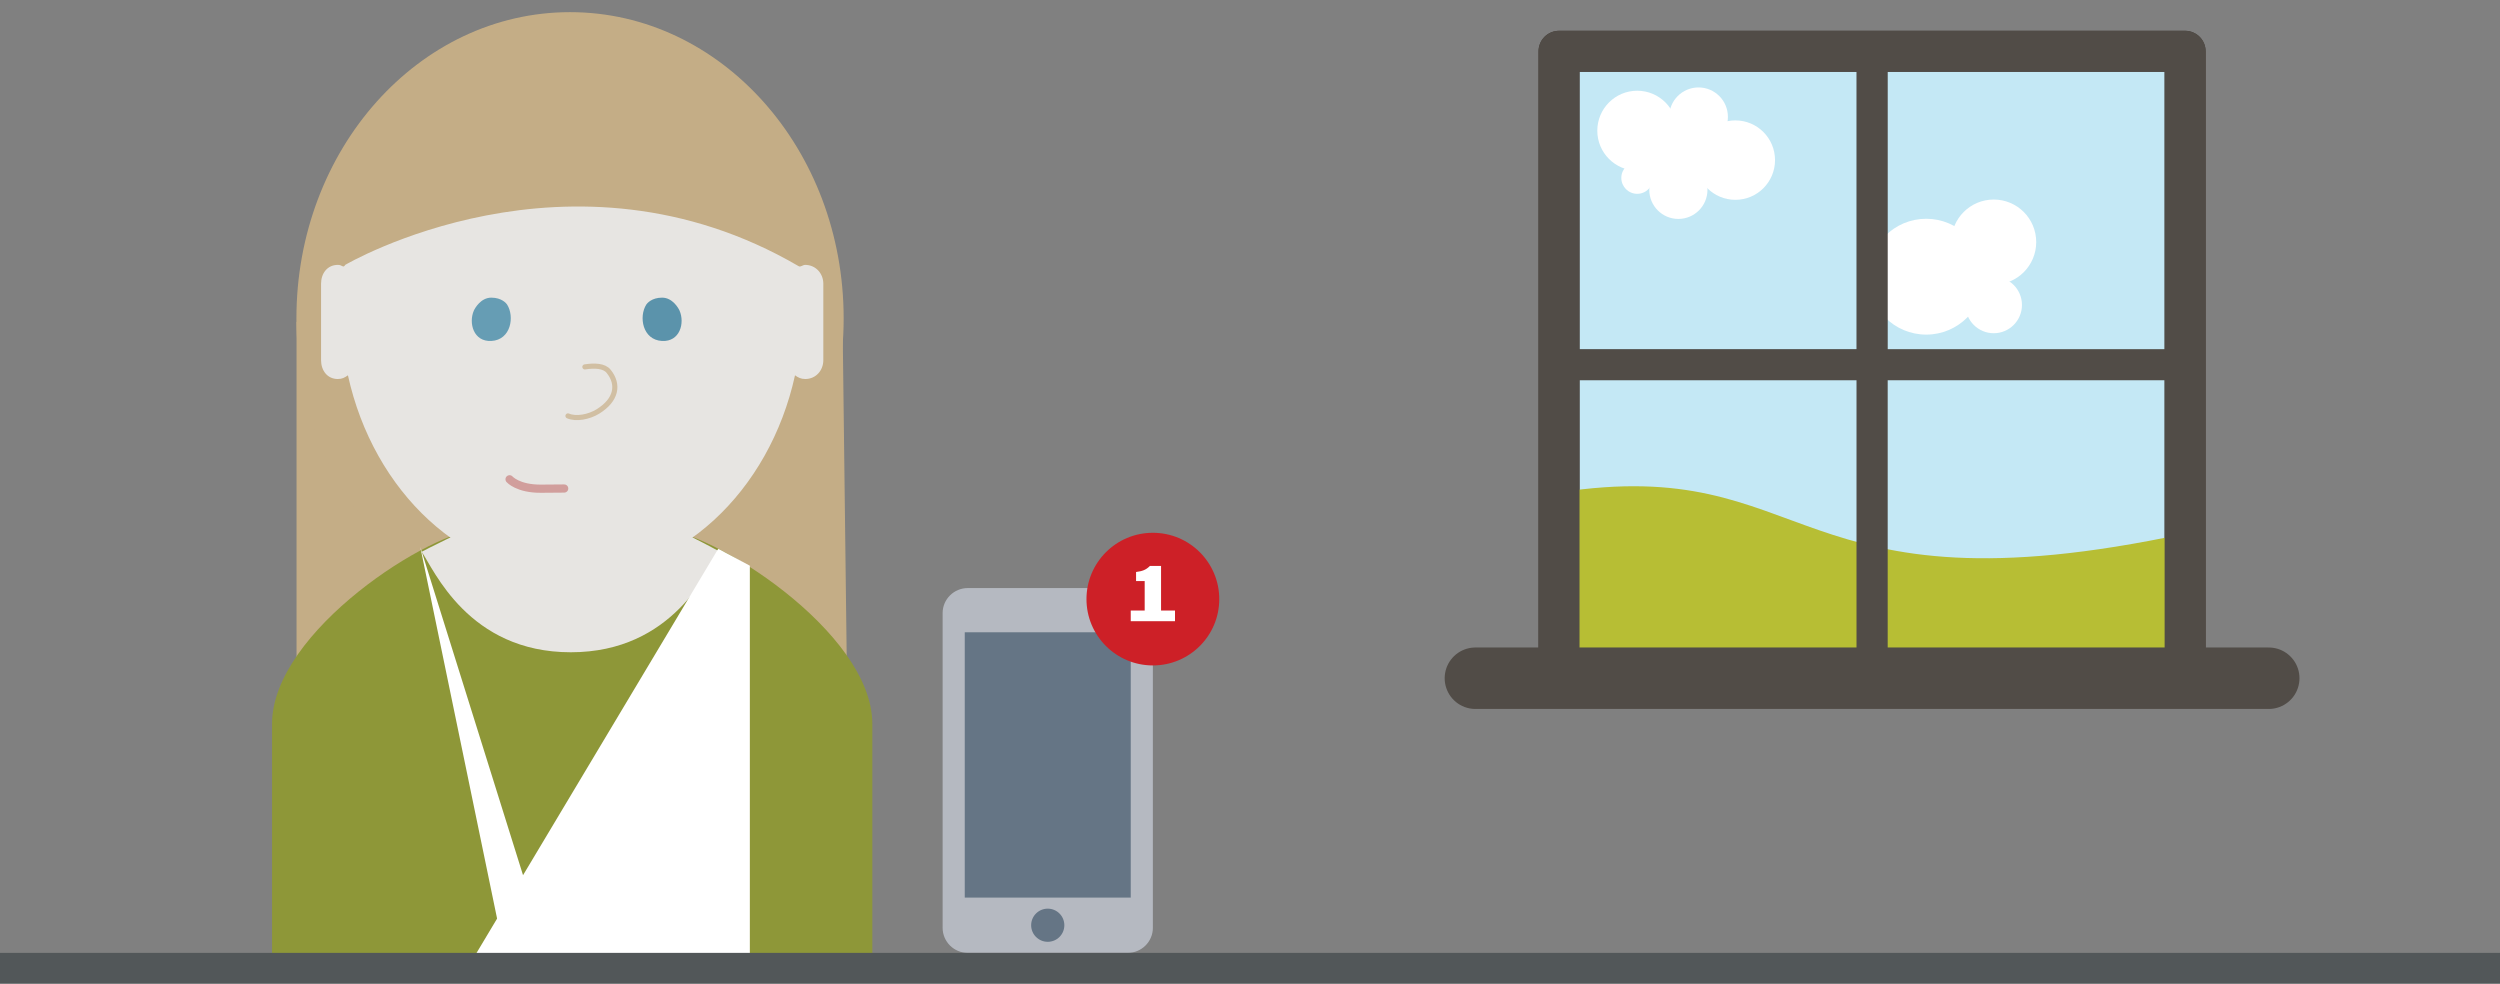 <svg xmlns="http://www.w3.org/2000/svg" xmlns:xlink="http://www.w3.org/1999/xlink" width="244px" height="96px" viewBox="0 0 244 96" version="1.1">
    <rect x="0" y="0" width="244" height="96" fill="#808080" stroke="none"/>
    <!-- Generator: Sketch 47.1 (45422) - http://www.bohemiancoding.com/sketch -->
    <title>Artboard 9</title>
    <desc>Created with Sketch.</desc>
    <defs/>
    <g id="Illustrasjoner" stroke="none" stroke-width="1" fill="none" fill-rule="evenodd">
        <g id="Artboard-9">
            <g id="Hva-naa?" transform="translate(26, 1)">
                <g id="Group-84" transform="translate(66, 51)">
                    <path d="M18.062,41 L2.458,41 C1.101,41 0,39.905 0,38.555 L0,7.84 C0,6.489 1.101,5.395 2.458,5.395 L18.062,5.395 C19.419,5.395 20.52,6.489 20.52,7.84 L20.52,38.555 C20.52,39.905 19.419,41 18.062,41" id="Fill-376" fill="#B5B9C1"/>
                    <polygon id="Fill-377" fill="#657585" points="2.16 35.605 18.36 35.605 18.36 9.711 2.16 9.711"/>
                    <path d="M11.88,38.303 C11.88,39.196 11.154,39.921 10.26,39.921 C9.366,39.921 8.64,39.196 8.64,38.303 C8.64,37.409 9.366,36.684 10.26,36.684 C11.154,36.684 11.88,37.409 11.88,38.303" id="Fill-378" fill="#657585"/>
                    <path d="M27,6.474 C27,10.049 24.099,12.947 20.52,12.947 C16.941,12.947 14.04,10.049 14.04,6.474 C14.04,2.898 16.941,0 20.52,0 C24.099,0 27,2.898 27,6.474" id="Fill-379" fill="#CD2027"/>
                    <path d="M18.36,8.632 L18.36,7.587 L19.721,7.587 L19.721,4.712 L18.88,4.712 L18.88,3.827 C19.504,3.743 19.834,3.63 20.232,3.237 L21.319,3.237 L21.319,7.587 L22.68,7.587 L22.68,8.632 L18.36,8.632 Z" id="Fill-380" fill="#FFFFFF"/>
                </g>
                <g id="Dame-med-håndskade">
                    <path d="M2.943,30.407 L2.943,72.176 C2.943,72.176 2.838,61.225 29.641,61.225 C56.446,61.225 28.87,30.407 28.87,30.407 L2.943,30.407 Z" id="Fill-63" fill="#C4AD86"/>
                    <path d="M56.234,30.407 L56.749,72.176 C56.749,72.176 56.668,61.225 29.866,61.225 C3.062,61.225 30.453,30.407 30.453,30.407 L56.234,30.407 Z" id="Fill-65" fill="#C4AD86"/>
                    <path d="M56.341,30.078 C56.341,46.588 44.383,59.972 29.636,59.972 C14.885,59.972 2.93,46.588 2.93,30.078 C2.93,13.57 14.885,0.186 29.636,0.186 C44.383,0.186 56.341,13.57 56.341,30.078" id="Fill-67" fill="#C4AD86"/>
                    <path d="M38.462,50.641 L29.709,50.641 L20.956,50.641 C16.237,50.641 0.551,60.594 0.551,69.654 L0.551,93.492 L59.14,93.492 L59.14,69.654 C59.14,60.594 43.18,50.641 38.462,50.641" id="Fill-69" fill="#8E9738"/>
                    <path d="M37.945,49.947 C36.933,49.947 29.71,53.024 29.71,53.024 C29.71,53.024 21.204,50.614 20.548,50.487 C19.89,50.359 15.158,52.855 15.158,52.855 C16.343,54.59 19.716,62.661 29.71,62.661 C39.703,62.661 43.084,54.59 44.271,52.855 C44.271,52.855 38.957,49.947 37.945,49.947" id="Fill-71" fill="#E7E5E2"/>
                    <path d="M7.692,24.853 C7.692,24.853 7.578,25.085 7.427,24.981 C7.22,24.9 7.209,24.853 6.974,24.853 C5.95,24.853 5.335,25.678 5.335,26.697 L5.335,34.145 C5.335,35.166 5.95,35.991 6.974,35.991 C7.384,35.991 7.652,35.855 7.958,35.629 C10.451,46.978 19.239,55.367 29.762,55.367 C40.286,55.367 49.1,46.978 51.593,35.629 C51.9,35.855 52.184,35.991 52.594,35.991 C53.619,35.991 54.357,35.166 54.357,34.145 L54.357,26.697 C54.357,25.678 53.604,24.853 52.582,24.853 C52.344,24.853 52.143,25.093 51.952,24.981 C29.635,11.948 7.692,24.853 7.692,24.853" id="Fill-73" fill="#E7E5E2"/>
                    <polyline id="Fill-75" fill="#FFFFFF" points="44.1 52.561 19.623 93.492 47.185 93.492 47.185 54.213"/>
                    <polyline id="Fill-77" fill="#FFFFFF" points="15.018 52.38 27.516 92.302 23.27 92.302"/>
                </g>
                <g id="Undrende-dame" transform="translate(20, 28)">
                    <path d="M0.246,1.319 C0.346,1.09 0.925,0.05 1.95,0.05 C2.974,0.05 3.426,0.619 3.489,0.717 C4.242,1.892 3.872,4.174 1.959,4.278 C0.21,4.372 -0.28,2.525 0.246,1.319 Z" id="Fill-73" fill="#669DB4"/>
                    <path d="M20.325,1.319 C20.226,1.09 19.647,0.05 18.622,0.05 C17.598,0.05 17.146,0.619 17.083,0.717 C16.33,1.892 16.699,4.174 18.613,4.278 C20.362,4.372 20.852,2.525 20.325,1.319 Z" id="Fill-75" fill="#5B93AB"/>
                    <path d="M11.084,6.809 C12.035,6.663 12.962,6.698 13.397,7.232 C14.458,8.536 14.154,10.041 12.367,11.153 C11.474,11.708 10.21,11.936 9.435,11.593" id="Stroke-77" stroke="#D1BFA3" stroke-width="0.5" stroke-linecap="round"/>
                    <path d="M3.733,17.779 C3.733,17.779 4.544,18.714 6.803,18.697 L9.064,18.679" id="Stroke-79" stroke="#D19E9C" stroke-width="0.8" stroke-linecap="round"/>
                </g>
            </g>
            <polygon id="Fill-36" fill="#525759" points="0 97 244 97 244 93 0 93"/>
            <g id="Page-1" transform="translate(144, 5)">
                <polygon id="Fill-1" fill="#C4E8F5" points="8 61 69 61 69 0 8 0"/>
                <g id="Group-20">
                    <polygon id="Stroke-2" stroke="#403A33" stroke-width="4" stroke-linecap="round" stroke-linejoin="round" points="8.161 61.195 69.268 61.195 69.268 0.006 8.161 0.006"/>
                    <path d="M8.161,43.062 C33.099,39.204 30.452,55.39 69.268,47.079 L69.268,61.195 L8.161,61.195 L8.161,43.062 Z" id="Fill-4" fill="#B7BE34"/>
                    <path d="M54.735,18.627 C54.735,16.334 52.879,14.475 50.588,14.475 C48.298,14.475 46.441,16.334 46.441,18.627 C46.441,20.921 48.298,22.78 50.588,22.78 C52.879,22.78 54.735,20.921 54.735,18.627" id="Fill-5" fill="#FFFFFF"/>
                    <path d="M49.642,22.005 C49.642,18.884 47.114,16.352 43.997,16.352 C40.879,16.352 38.351,18.884 38.351,22.005 C38.351,25.127 40.879,27.658 43.997,27.658 C47.114,27.658 49.642,25.127 49.642,22.005" id="Fill-6" fill="#FFFFFF"/>
                    <path d="M53.343,24.764 C53.343,23.24 52.11,22.005 50.588,22.005 C49.066,22.005 47.833,23.24 47.833,24.764 C47.833,26.288 49.066,27.523 50.588,27.523 C52.11,27.523 53.343,26.288 53.343,24.764" id="Fill-7" fill="#FFFFFF"/>
                    <polygon id="Stroke-8" stroke="#403A33" stroke-width="3" stroke-linecap="round" stroke-linejoin="round" points="8.161 30.601 38.715 30.601 38.715 0.006 8.161 0.006"/>
                    <polygon id="Stroke-9" stroke="#514C47" stroke-width="3" stroke-linecap="round" stroke-linejoin="round" points="38.715 30.601 69.268 30.601 69.268 0.006 38.715 0.006"/>
                    <polygon id="Stroke-10" stroke="#514C47" stroke-width="3" stroke-linecap="round" stroke-linejoin="round" points="8.161 61.195 38.715 61.195 38.715 30.601 8.161 30.601"/>
                    <polygon id="Stroke-11" stroke="#514C47" stroke-width="3" stroke-linecap="round" stroke-linejoin="round" points="38.715 61.195 69.268 61.195 69.268 30.601 38.715 30.601"/>
                    <path d="M0,61.195 L77.429,61.195" id="Stroke-12" stroke="#514C47" stroke-width="6" stroke-linecap="round" stroke-linejoin="round"/>
                    <path d="M19.687,7.756 C19.687,9.909 17.943,11.656 15.792,11.656 C13.641,11.656 11.897,9.909 11.897,7.756 C11.897,5.602 13.641,3.855 15.792,3.855 C17.943,3.855 19.687,5.602 19.687,7.756" id="Fill-13" fill="#FFFFFF"/>
                    <path d="M24.644,6.405 C24.644,7.992 23.36,9.277 21.776,9.277 C20.192,9.277 18.908,7.992 18.908,6.405 C18.908,4.819 20.192,3.534 21.776,3.534 C23.36,3.534 24.644,4.819 24.644,6.405" id="Fill-14" fill="#FFFFFF"/>
                    <path d="M29.243,10.627 C29.243,12.768 27.51,14.503 25.371,14.503 C23.233,14.503 21.5,12.768 21.5,10.627 C21.5,8.486 23.233,6.751 25.371,6.751 C27.51,6.751 29.243,8.486 29.243,10.627" id="Fill-15" fill="#FFFFFF"/>
                    <path d="M17.343,12.364 C17.343,13.221 16.648,13.917 15.792,13.917 C14.935,13.917 14.241,13.221 14.241,12.364 C14.241,11.506 14.935,10.811 15.792,10.811 C16.648,10.811 17.343,11.506 17.343,12.364" id="Fill-16" fill="#FFFFFF"/>
                    <path d="M22.649,13.524 C22.649,15.095 21.377,16.368 19.808,16.368 C18.24,16.368 16.969,15.095 16.969,13.524 C16.969,11.954 18.24,10.68 19.808,10.68 C21.377,10.68 22.649,11.954 22.649,13.524" id="Fill-17" fill="#FFFFFF"/>
                    <path d="M23.013,10.036 C23.013,8.11 21.454,6.548 19.53,6.548 C17.605,6.548 16.046,8.11 16.046,10.036 C16.046,11.963 17.605,13.524 19.53,13.524 C21.454,13.524 23.013,11.963 23.013,10.036" id="Fill-18" fill="#FFFFFF"/>
                    <polygon id="Stroke-19" stroke="#514C47" stroke-width="4" stroke-linecap="round" stroke-linejoin="round" points="8.161 61.195 69.268 61.195 69.268 0.006 8.161 0.006"/>
                </g>
            </g>
        </g>
    </g>
</svg>